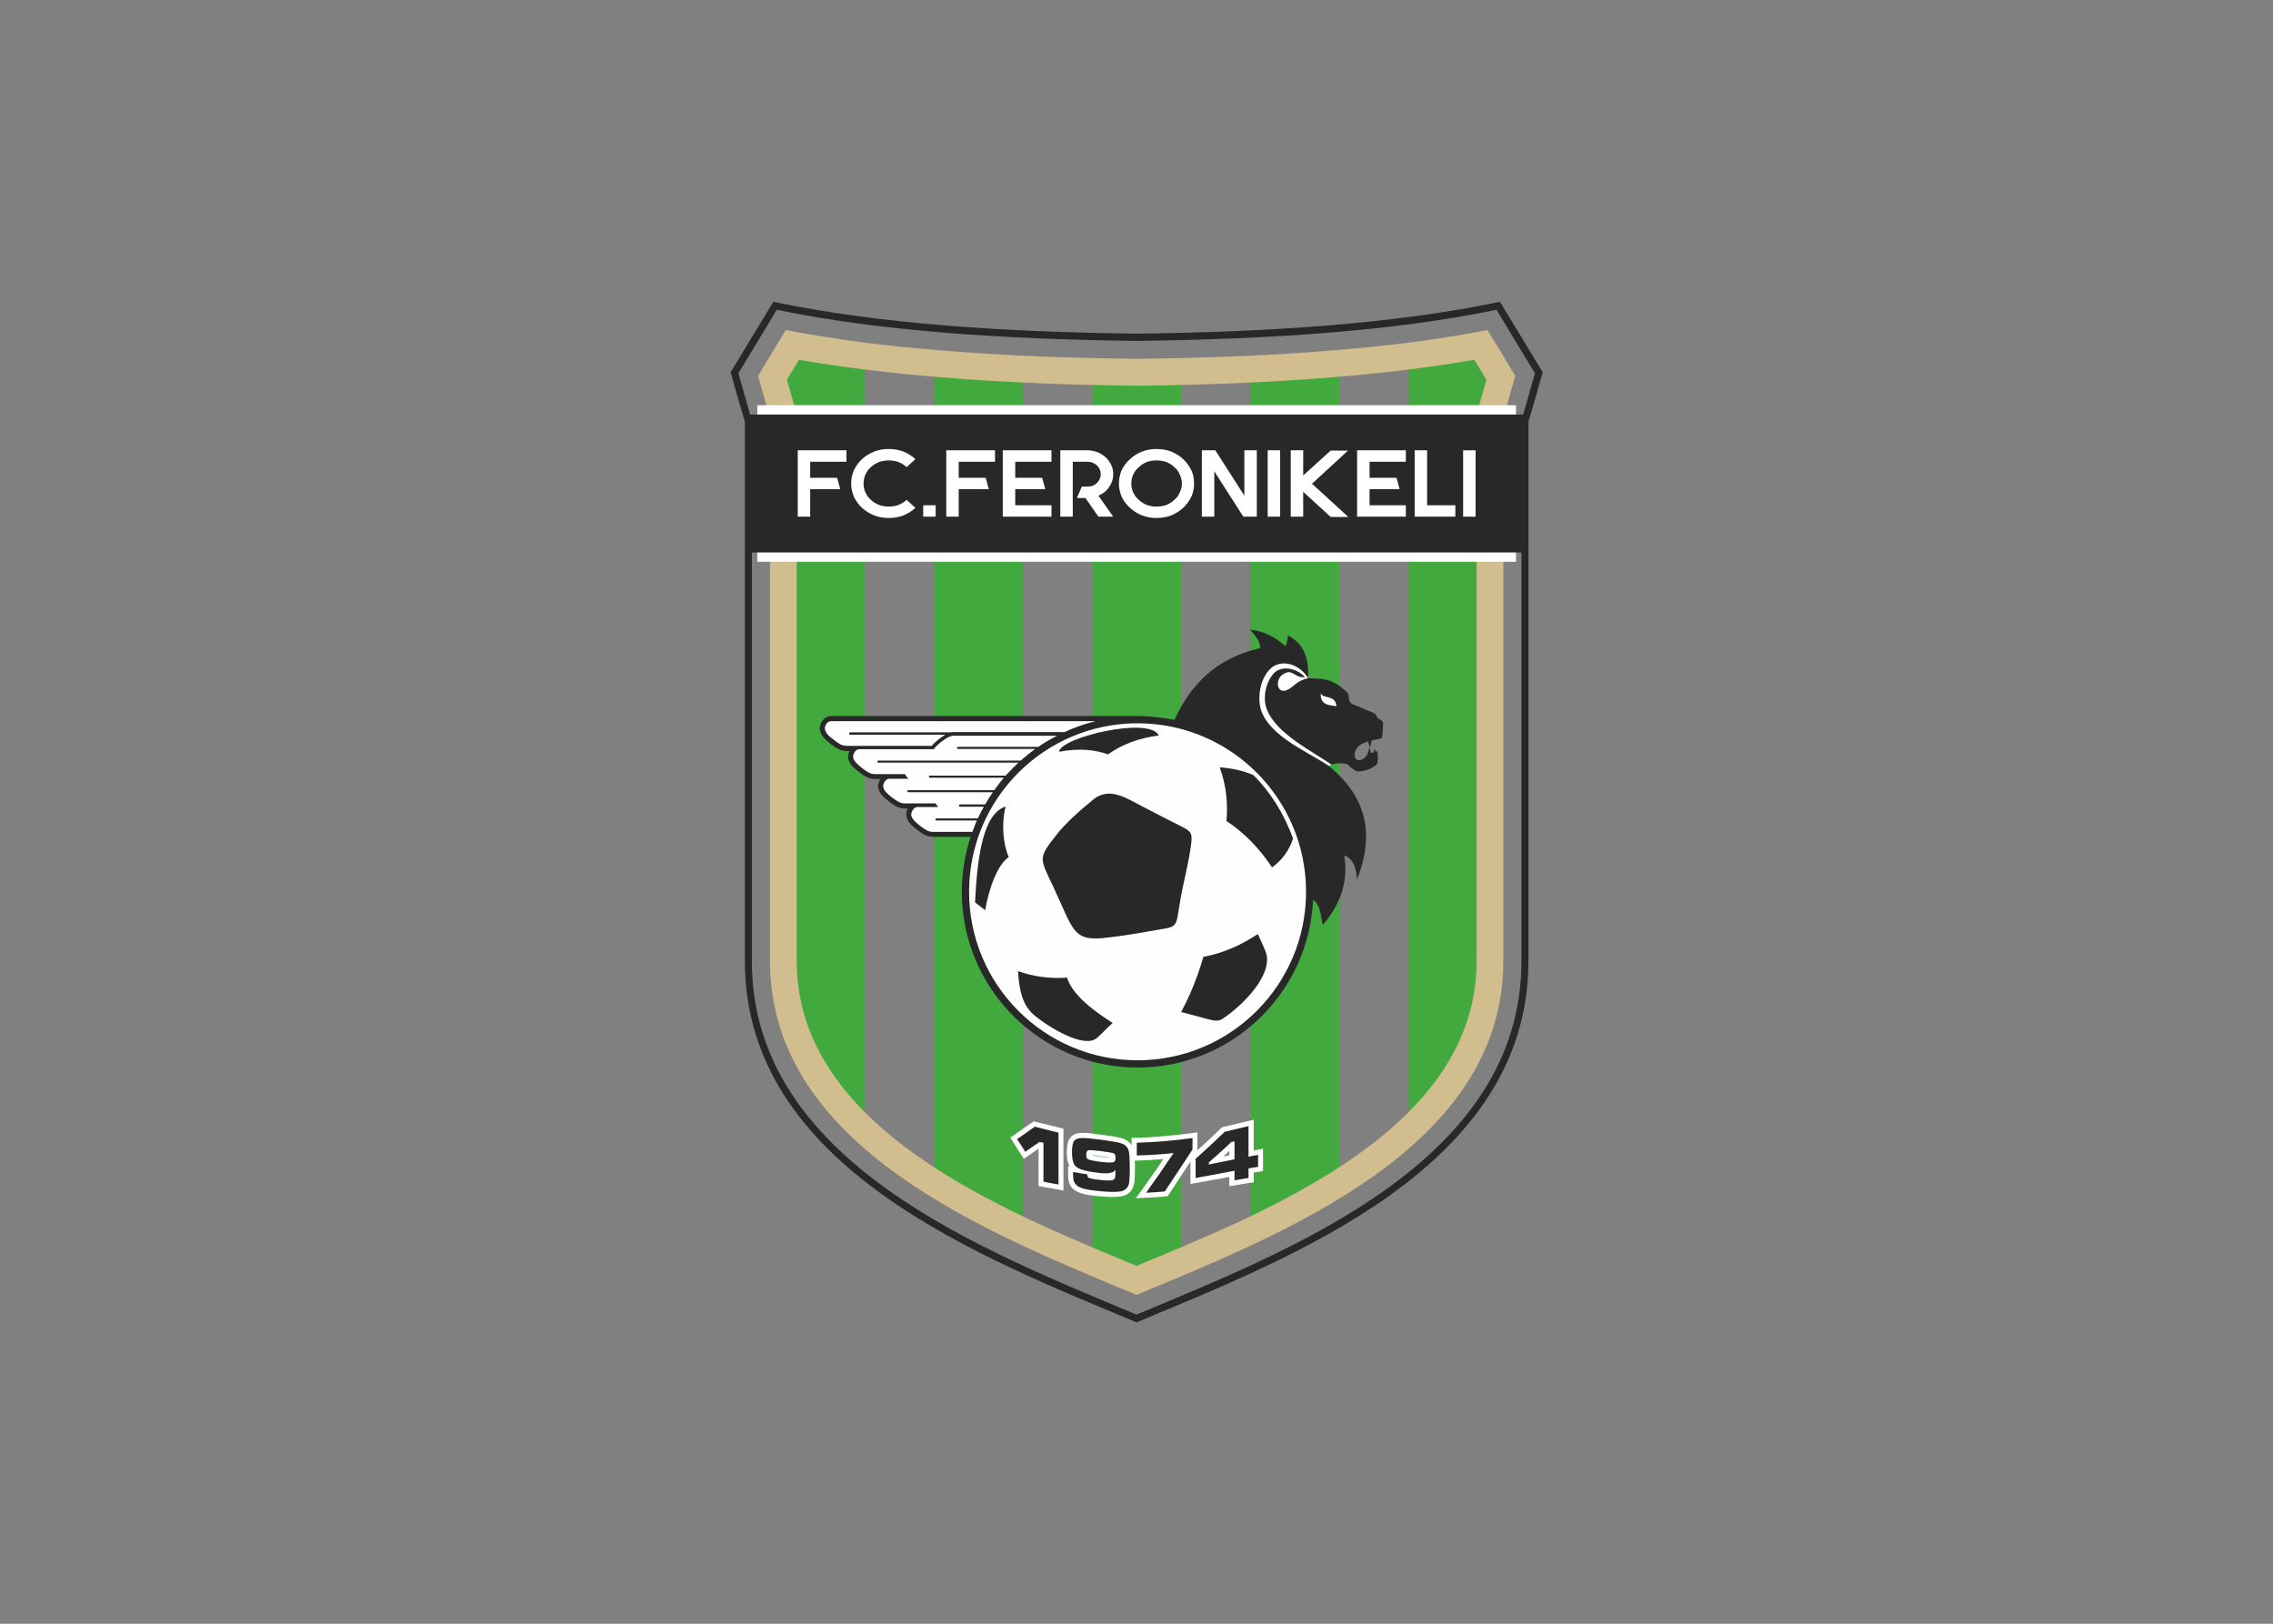 <svg clip-rule="evenodd" fill-rule="evenodd" stroke-linejoin="round" stroke-miterlimit="2" viewBox="0 0 560 400" xmlns="http://www.w3.org/2000/svg"><rect x="0" y="0" width="560" height="400" fill="#808080" stroke="none"/><g transform="matrix(.887 0 0 .887 179.678 74.019)"><path d="m113.111 283.813c-42.406-17.855-108.788-42.766-108.788-100.364v-149.754c-1.368-4.608-2.663-9.144-3.959-13.752 3.959-6.48 7.919-13.031 11.879-19.583 29.015 6.12 63.934 8.424 100.868 8.856 37.007-.432 71.926-2.736 100.94-8.856 3.96 6.552 7.92 13.103 11.88 19.583-1.296 4.608-2.592 9.144-3.96 13.752v149.754c0 57.598-66.381 82.509-108.86 100.364zm-110.588-263.582c1.224 4.32 2.448 8.64 3.672 12.888l.072.288v150.042c0 55.726 64.006 80.205 106.844 98.204 42.911-17.999 106.916-42.478 106.916-98.204v-150.042l.072-.288c1.224-4.248 2.448-8.568 3.672-12.888-3.528-5.832-7.128-11.735-10.656-17.639-15.263 3.168-30.886 5.04-46.366 6.336-17.783 1.44-35.71 2.088-53.566 2.304h-.072c-17.855-.216-35.782-.864-53.566-2.304-15.479-1.296-31.103-3.168-46.366-6.336-3.528 5.904-7.128 11.807-10.656 17.639z" fill="#282828"/><path d="m206.924 15.263c-6.048 1.08-12.096 1.944-18.144 2.664v208.144c11.304-11.303 19.584-25.847 19.584-42.622v-151.77l.576-2.016c.72-2.52 1.44-5.04 2.16-7.632-1.152-1.872-3.024-4.896-4.176-6.768zm-37.511 4.68-1.656.144c-7.632.648-15.263 1.152-22.967 1.512v233.559c8.424-4.032 16.847-8.567 24.623-13.607zm-43.918 2.304c-4.104.072-8.136.144-12.168.216h-.36c-4.032-.072-8.063-.144-12.167-.216v241.551c4.32 1.8 8.423 3.528 12.311 5.112 3.96-1.584 8.064-3.312 12.384-5.112zm-43.991-.648c-7.703-.36-15.335-.864-22.967-1.512l-1.656-.144v221.608c7.776 5.04 16.2 9.575 24.623 13.607zm-43.99-3.672c-6.048-.72-12.095-1.584-18.143-2.664-1.152 1.872-3.024 4.896-4.176 6.768.72 2.592 1.44 5.112 2.16 7.632l.576 2.016v151.77c0 16.775 8.28 31.319 19.583 42.622z" fill="#41a93e"/><path d="m113.111 276.182c40.535-16.92 101.876-40.679 101.876-92.733v-150.762c1.08-3.888 2.232-7.776 3.312-11.736-2.52-4.248-5.112-8.495-7.703-12.743-14.328 2.808-28.871 4.536-43.415 5.687-17.927 1.512-35.926 2.088-53.926 2.304h-.216c-17.999-.216-35.998-.792-53.926-2.304-14.543-1.151-29.087-2.879-43.414-5.687-2.592 4.248-5.184 8.495-7.704 12.743 1.08 3.96 2.232 7.848 3.312 11.736v150.762c0 52.054 61.342 75.813 101.804 92.733zm93.813-259.695c-12.96 2.232-26.063 3.744-39.167 4.824-18.071 1.512-36.286 2.16-54.43 2.376h-.36c-18.143-.216-36.358-.864-54.43-2.376-13.103-1.08-26.207-2.592-39.166-4.824-1.152 1.8-2.232 3.672-3.384 5.544.936 3.24 1.872 6.408 2.736 9.648v151.77c0 46.582 57.67 69.405 94.388 84.669 36.791-15.264 94.461-38.087 94.461-84.669v-151.77c.864-3.24 1.8-6.408 2.736-9.648-1.152-1.872-2.232-3.744-3.384-5.544z" fill="#d2bd8e"/><path d="m7.779 29.087h210.736v43.486h-210.736z" fill="#fefefe"/><path d="m5.259 31.679h215.776v38.302h-215.776z" fill="#282828"/><path d="m113.399 115.412c3.528 0 6.912.432 10.224 1.08 4.392-9.36 11.015-16.992 23.831-19.944.072-1.728-1.224-3.456-2.88-5.111 3.816.288 7.344 2.231 9.936 4.607.288-.792.576-1.872.648-3.024 4.824 2.52 5.831 6.912 5.615 11.88 1.512.072 2.232.072 3.744.216 3.096.432 4.464 1.44 6.84 3.456 1.296 1.08.072 2.808 1.872 3.6 2.232.936 3.816 1.584 6.048 2.52.288.432.648.936.936 1.368 1.584.792 1.368 1.152 1.368 2.016 0 1.151-.216 2.303-.288 3.455-.864.36-1.872.432-2.88.648-.072.288-.144.504-.144.864 0 0-.36 1.584-.432 1.008-.072-.36-.216-1.08-.432-1.584-1.224.504-2.16.648-3.096 1.872-1.152 1.368-.792 4.32 1.656 3.024.36-.216.648-.504 1.008-.936.36-.648.648-1.224.72-2.088.072-.576.432 1.08.504 1.296.216 0 .504-.072.792-.144.072-.288.144-.576.144-.864.072-.432.216.144.36.648.072 0 .216-.072.288-.144.432.072.432 2.52.216 3.456-.792 1.224-3.888 2.448-5.904 2.16-1.008-.72-1.728-1.152-2.376-1.944-1.584-.432-3.6-.36-5.256.432 12.456 10.152 11.808 21.455 7.92 31.535-.288-2.808-.792-5.688-3.6-6.624 1.368 7.632-1.512 14.256-5.976 19.295-.576-3.239-.72-5.687-2.664-6.983-1.152 25.919-22.535 46.582-48.742 46.582-26.927 0-48.814-21.887-48.814-48.814 0-5.328.864-10.44 2.448-15.264h-10.512c-1.799 0-3.167-1.008-4.535-2.088-1.224-.936-2.376-1.872-2.736-3.455-.216-.792-.072-1.584.288-2.304h-.792c-1.8 0-3.168-1.008-4.536-2.088-1.224-.936-2.376-1.944-2.808-3.528-.216-.864.072-1.8.576-2.592h-1.584c-1.8 0-3.168-1.008-4.536-2.088-1.224-.936-2.376-1.872-2.808-3.456-.144-.72 0-1.584.36-2.232h-.864c-1.872 0-3.168-1.008-4.535-2.088-1.224-1.008-2.376-1.944-2.808-3.528-.432-1.799 1.08-4.103 3.024-4.103z" fill="#282828"/><path d="m113.399 117.428c25.847 0 46.798 20.951 46.798 46.798s-20.951 46.798-46.798 46.798-46.798-20.951-46.798-46.798 20.951-46.798 46.798-46.798z" fill="#fefefe"/><path d="m125.567 146.082c-3.384-1.727-7.128-3.599-10.656-5.471-4.752-2.448-9.359-5.688-13.895-1.944-3.672 3.024-7.632 6.479-10.296 9.935-5.04 6.408-4.464 6.264-.72 14.256 5.472 11.663 5.4 14.903 13.464 14.255 2.52-.216 8.351-1.008 12.887-1.872 9-1.656 7.344 0 9.072-9.575.648-3.6 2.304-10.08 2.88-14.832.288-2.808.072-3.384-2.736-4.752zm6.984 53.422c-2.376-.648-4.68-1.296-7.056-1.872 2.232-4.175 4.32-8.927 6.192-15.335 5.759-1.08 10.655-3.384 15.119-6.336.72 1.584 1.44 3.096 2.088 4.68 2.592 6.264-6.12 15.048-11.88 18.863-1.296.936-3.024.36-4.463 0zm18.215-42.046c-3.672-5.472-7.848-9.72-12.672-12.887.432-4.968-.072-9.936-1.872-14.904 3.096.216 6.192.792 9.36 2.16 4.968 4.968 8.568 10.944 11.016 17.639-1.152 3.384-3.096 5.976-5.832 7.992zm-31.463-36.647c-2.52-5.399-27.431.576-27.719 4.536 5.688-1.08 9.936-.576 13.608.72 3.815-2.736 8.495-4.536 14.111-5.256zm-41.686 33.767c-1.584-3.672-2.088-9.216-.864-14.039-6.12 2.016-7.848 13.247-8.496 26.639.936.72 1.872 1.44 2.808 2.16 1.152-6.48 3.456-12.6 6.552-14.76zm28.871 46.078c-6.768-4.247-11.448-8.495-12.672-12.599-4.896.36-9.432-.288-13.607-1.8.216 4.32.935 9.216 4.319 12.095 4.608 3.888 14.184 9.432 17.568 6.48 1.656-1.44 2.736-2.736 4.392-4.176z" fill="#282828"/><path d="m166.461 129.235c-5.904-3.96-16.199-8.136-18.719-15.335-1.224-3.6-.216-9.144 2.664-11.736s7.848-1.368 10.367 2.736c-1.799.432-2.951 1.08-4.319 2.304-3.744 3.168-5.04-.648-3.384-2.736.36-.432 1.296-1.152 2.16-1.224 1.152-.072 1.944.864 3.096 1.224.432.144 1.152.144 1.584.216-1.944-2.448-6.552-3.6-8.784-1.008s-3.024 6.84-1.8 9.936c2.664 6.767 12.527 11.519 17.999 15.335-.504.144-.36.144-.864.288zm2.16-16.343c0-3.456-3.744-2.16-4.32-3.816-.36 4.248 4.176 3.024 4.32 3.816z" fill="#fefefe" fill-rule="nonzero"/><path d="m52.202 140.683h5.831c-.288-.288-.504-.576-.72-1.008h-8.567c-1.368 0-2.376-.792-3.672-1.728-.936-.792-2.016-1.584-2.304-2.736-.216-.864.576-2.376 1.656-2.376h5.328c-.36-.36-.72-.792-.936-1.296h-8.424c-1.368 0-2.376-.792-3.672-1.8-.936-.792-2.016-1.584-2.304-2.736-.216-.864.576-2.376 1.656-2.376h20.735c.504-.792 1.296-1.368 2.016-2.016 1.296-.936 2.304-1.728 3.672-1.728h28.583c-1.872.936-3.6 1.944-5.256 3.096h-22.319c-.144 0-.288.144-.288.288s.144.288.288.288h21.455c-1.368 1.008-2.736 2.088-4.031 3.24h-39.527c-.144 0-.288.144-.288.288s.144.288.288.288h38.879c-1.224 1.152-2.376 2.376-3.528 3.6h-21.024c-.216 0-.288.144-.288.288 0 .216.072.288.288.288h20.52c-.936 1.152-1.8 2.232-2.664 3.456h-23.831c-.144 0-.288.072-.288.288 0 .144.144.288.288.288h23.471c-.792 1.08-1.512 2.232-2.16 3.384h-6.984c-.144 0-.288.144-.288.288 0 .216.144.36.288.36h6.624c-.576 1.008-1.152 2.088-1.656 3.24h-11.52c-.144 0-.288.144-.288.288s.144.288.288.288h11.232c-.432 1.007-.864 2.087-1.224 3.167h-11.016c-1.368 0-2.375-.792-3.671-1.8-.936-.792-2.016-1.583-2.304-2.735-.144-.864.648-2.376 1.656-2.376zm-23.975-23.831h73.509c-3.024.72-5.904 1.727-8.64 3.023h-30.599c-.36 0-.72 0-1.08.072h-27.863c-.144 0-.288.144-.288.36 0 .144.144.288.288.288h26.423c-.576.36-1.152.792-1.728 1.224-.72.576-1.44 1.152-2.016 1.872h-23.687c-1.368 0-2.448-.792-3.672-1.8-1.007-.72-2.015-1.512-2.303-2.736-.216-.863.576-2.303 1.656-2.303z" fill="#fefefe"/><path d="m32.546 44.782h-10.079v4.464h7.487l.864 3.168h-8.351v7.632h-3.456v-18.432h13.535zm19.152 12.816c-.936.864-2.088 1.584-3.312 2.088-1.296.504-2.664.72-4.104.72s-2.808-.216-4.032-.72c-1.296-.504-2.448-1.224-3.384-2.088s-1.656-1.872-2.232-3.024c-.504-1.224-.792-2.448-.792-3.744s.288-2.592.792-3.744c.576-1.152 1.296-2.16 2.232-3.024s2.088-1.584 3.384-2.088c1.224-.504 2.592-.72 4.032-.72s2.808.216 4.104.72c1.224.504 2.376 1.224 3.312 2.088l-2.448 2.232c-.648-.648-1.44-1.08-2.304-1.44-.792-.288-1.728-.432-2.664-.432s-1.8.144-2.664.432c-.864.36-1.584.792-2.304 1.44-.648.576-1.152 1.296-1.512 2.088s-.504 1.584-.504 2.448.144 1.656.504 2.448.864 1.512 1.512 2.088c.72.648 1.44 1.08 2.304 1.44.864.288 1.728.432 2.664.432s1.872-.144 2.664-.432c.864-.36 1.656-.792 2.304-1.44zm5.615 2.448h-3.455v-3.168h3.455zm16.488-15.264h-10.08v4.464h7.488l.864 3.168h-8.352v7.632h-3.456v-18.432h13.536zm15.695 0h-10.079v4.464h7.487l.864 3.168h-8.351v4.464h10.079v3.168h-13.535v-18.432h13.535zm17.136 3.456c0 .648-.072 1.296-.288 1.944-.216.576-.504 1.152-.864 1.656-.288.504-.72.936-1.224 1.368-.576.432-1.08.72-1.728 1.008l4.104 5.832h-4.104l-3.6-5.184h-2.376l1.368-3.168h1.512c1.08 0 1.944-.288 2.664-1.008.36-.36.648-.72.792-1.152.216-.432.288-.864.288-1.296s-.072-.864-.288-1.296c-.144-.432-.432-.792-.792-1.152-.72-.648-1.584-1.008-2.664-1.008h-4.032v15.264h-3.456v-18.432h7.488c1.008 0 1.944.216 2.808.504.864.36 1.656.864 2.304 1.44.648.648 1.152 1.296 1.512 2.088.432.792.576 1.656.576 2.592zm12.023-3.816c-.936 0-1.8.144-2.664.432-.864.36-1.584.792-2.232 1.44-.72.576-1.224 1.296-1.584 2.088s-.504 1.584-.504 2.448.144 1.656.504 2.448.864 1.512 1.584 2.088c.648.648 1.368 1.08 2.232 1.44.864.288 1.728.432 2.664.432s1.872-.144 2.736-.432c.792-.36 1.584-.792 2.232-1.44.72-.576 1.224-1.296 1.512-2.088.36-.792.576-1.584.576-2.448s-.216-1.656-.576-2.448c-.288-.792-.792-1.512-1.512-2.088-.648-.648-1.44-1.08-2.232-1.44-.864-.288-1.8-.432-2.736-.432zm0-3.168c1.44 0 2.808.216 4.104.72 1.224.504 2.376 1.224 3.312 2.088s1.656 1.872 2.232 3.024.792 2.448.792 3.744-.216 2.52-.792 3.744c-.576 1.152-1.296 2.16-2.232 3.024s-2.088 1.584-3.312 2.088c-1.296.504-2.664.72-4.104.72s-2.736-.216-4.032-.72-2.376-1.224-3.312-2.088c-1.008-.864-1.728-1.872-2.304-3.024-.504-1.224-.792-2.448-.792-3.744s.288-2.592.792-3.744c.576-1.152 1.296-2.16 2.304-3.024.936-.864 2.016-1.584 3.312-2.088s2.592-.72 4.032-.72zm24.407.36h3.456v18.432h-3.744l-8.064-12.6v12.6h-3.455v-18.432h3.743l8.064 12.6zm9.936 0v18.432h-3.456v-18.432zm18.935 18.504h-4.896l-7.631-6.984v6.912h-3.456v-18.432h3.456v6.984l7.631-6.912h4.824l-10.008 9.216zm15.983-15.336h-10.079v4.464h7.488l.864 3.168h-8.352v4.464h10.079v3.168h-13.535v-18.432h13.535zm5.904 12.096h7.848v3.168h-11.304v-18.432h3.456zm13.464-15.264v18.432h-3.456v-18.432z" fill="#fff" fill-rule="nonzero"/><path d="m130.031 236.007c.864-.792 1.728-1.512 2.52-2.304 1.367-1.296 2.735-2.52 4.031-3.816l.288-.288.36-.072c2.232-.504 4.464-1.08 6.696-1.584l1.728-.432v8.568c.288-.072.648-.144.936-.144l1.656-.36v6.192l-1.152.216c-.504.072-.936.144-1.44.216v2.736l-1.224.144c-1.296.216-2.592.432-3.888.648l-1.656.288v-2.592c-3.024.576-6.047 1.08-9.143 1.656l-1.656.288v-6.192c-.72 1.08-1.44 2.16-2.16 3.24-1.224 1.944-2.52 3.888-3.816 5.832l-.36.504-.648.072c-1.8.216-3.528.288-5.256.36l-2.952.144 1.728-2.304c1.224-1.8 2.52-3.6 3.816-5.4.72-1.08 1.44-2.088 2.088-3.168-2.448.216-4.896.36-7.344.432h-.576c.072.792.072 1.656.072 2.52 0 .792-.072 1.584-.072 2.376-.072.576-.072 1.152-.216 1.728-.432 1.872-1.728 3.024-3.6 3.312-2.159.36-5.039.072-7.199-.144-1.152-.144-2.448-.288-3.6-.648-.792-.216-1.584-.576-2.304-1.08-.648-.504-1.08-1.224-1.296-2.016-.288-.864-.288-1.944-.288-2.88v-1.656l.432.072c-.144-.216-.216-.432-.288-.648-.432-1.008-.504-2.232-.504-3.312 0-1.296.144-2.952.936-3.96.72-1.008 1.944-1.296 3.168-1.368 1.656-.072 3.672.288 5.328.504 1.584.216 3.24.36 4.751.72 1.008.216 2.088.504 2.88 1.152.36.288.72.648.936 1.008v-2.016h1.368c5.112-.144 10.224-.648 15.336-1.296l1.584-.216zm-44.135-.432c-1.008.648-1.944 1.368-2.88 2.016l-1.224.792-.791-1.224c-.72-1.152-1.512-2.304-2.232-3.528l-.72-1.152 1.08-.72c.792-.576 1.656-1.152 2.447-1.728.864-.576 1.656-1.152 2.52-1.728l.504-.36.648.216c2.16.504 4.32 1.08 6.48 1.584l1.08.288v17.208l-1.656-.36c-1.368-.216-2.736-.504-4.104-.72l-1.152-.216zm14.688 1.8c.648.216 1.8.36 2.376.432s1.944.216 2.808.216c-.792-.216-2.232-.288-2.88-.36-.504-.072-1.584-.288-2.304-.288zm38.302 0v-1.224c-.504.504-1.08 1.008-1.584 1.512-.072 0-.072.072-.144.072.576-.072 1.152-.216 1.728-.36z" fill="#fff"/><path d="m84.888 229.455c2.16.576 4.32 1.152 6.552 1.656v14.4c-1.44-.216-2.808-.504-4.176-.792v-10.8c-.36-.072-.72-.144-1.08-.216-1.296.864-2.664 1.8-3.96 2.736-.792-1.224-1.511-2.376-2.303-3.528.864-.576 1.655-1.152 2.519-1.728.792-.576 1.584-1.152 2.448-1.728zm10.584 12.6c1.368.216 2.664.432 3.96.648v.144c.072.288.072.432.144.576.072.072.144.216.36.288.36.144 1.296.36 2.808.504 1.656.216 2.808.216 3.384.144.504-.072.864-.288 1.008-.648.072-.288.144-1.08.144-2.232-.288.36-.576.504-.864.648-.432.144-1.008.288-1.656.288s-1.584 0-2.808-.216c-2.592-.288-4.32-.792-5.184-1.296-.576-.36-1.008-.864-1.224-1.512-.216-.72-.36-1.656-.36-2.88 0-1.584.216-2.592.576-3.096.432-.504 1.08-.792 2.088-.792 1.008-.072 2.736.144 5.112.432 2.088.288 3.672.504 4.679.72 1.08.216 1.872.504 2.304.864.576.432.936 1.08 1.08 1.872.072.432.144 1.08.144 1.872.072.792.072 1.8.072 3.024 0 .864 0 1.656-.072 2.304 0 .648-.072 1.152-.144 1.512-.288 1.224-1.08 2.016-2.448 2.232-1.367.216-3.671.144-6.839-.216-1.44-.144-2.592-.36-3.384-.576-.72-.216-1.368-.504-1.8-.864-.36-.288-.648-.72-.864-1.224-.144-.504-.216-1.368-.216-2.52zm7.56-5.832c-1.728-.216-2.808-.288-3.24-.216s-.648.504-.648 1.152c0 .432.072.792.144 1.008.144.216.288.36.576.432.36.144 1.296.36 2.88.576 2.232.288 3.528.288 3.888.144.216-.072.36-.144.504-.36.072-.144.144-.432.144-.864 0-.36-.072-.648-.144-.864-.144-.216-.288-.36-.576-.432-.432-.144-1.584-.288-3.528-.576zm10.151-2.304c5.112-.144 10.296-.576 15.48-1.296v3.168c-1.296 2.016-2.592 3.96-3.888 5.904s-2.52 3.816-3.816 5.76c-1.728.144-3.456.288-5.184.36 1.224-1.8 2.52-3.6 3.816-5.4 1.224-1.872 2.52-3.744 3.816-5.616-3.456.36-6.84.576-10.224.648zm33.695 3.384v3.312c-.864.144-1.8.288-2.664.432v2.664c-1.296.216-2.592.432-3.888.648v-2.664c-3.6.72-7.199 1.368-10.799 2.016v-5.328c1.296-1.152 2.664-2.448 4.032-3.672 1.295-1.224 2.663-2.52 4.031-3.816 2.16-.504 4.392-1.08 6.624-1.584v8.496c.864-.216 1.8-.36 2.664-.504zm-6.552 1.224v-4.968c-.288 0-.576.072-.864.144-1.008 1.008-2.088 1.944-3.096 2.88-1.08.936-2.088 1.872-3.167 2.808v.576c2.375-.504 4.751-.936 7.127-1.44z" fill="#282828" fill-rule="nonzero"/></g></svg>